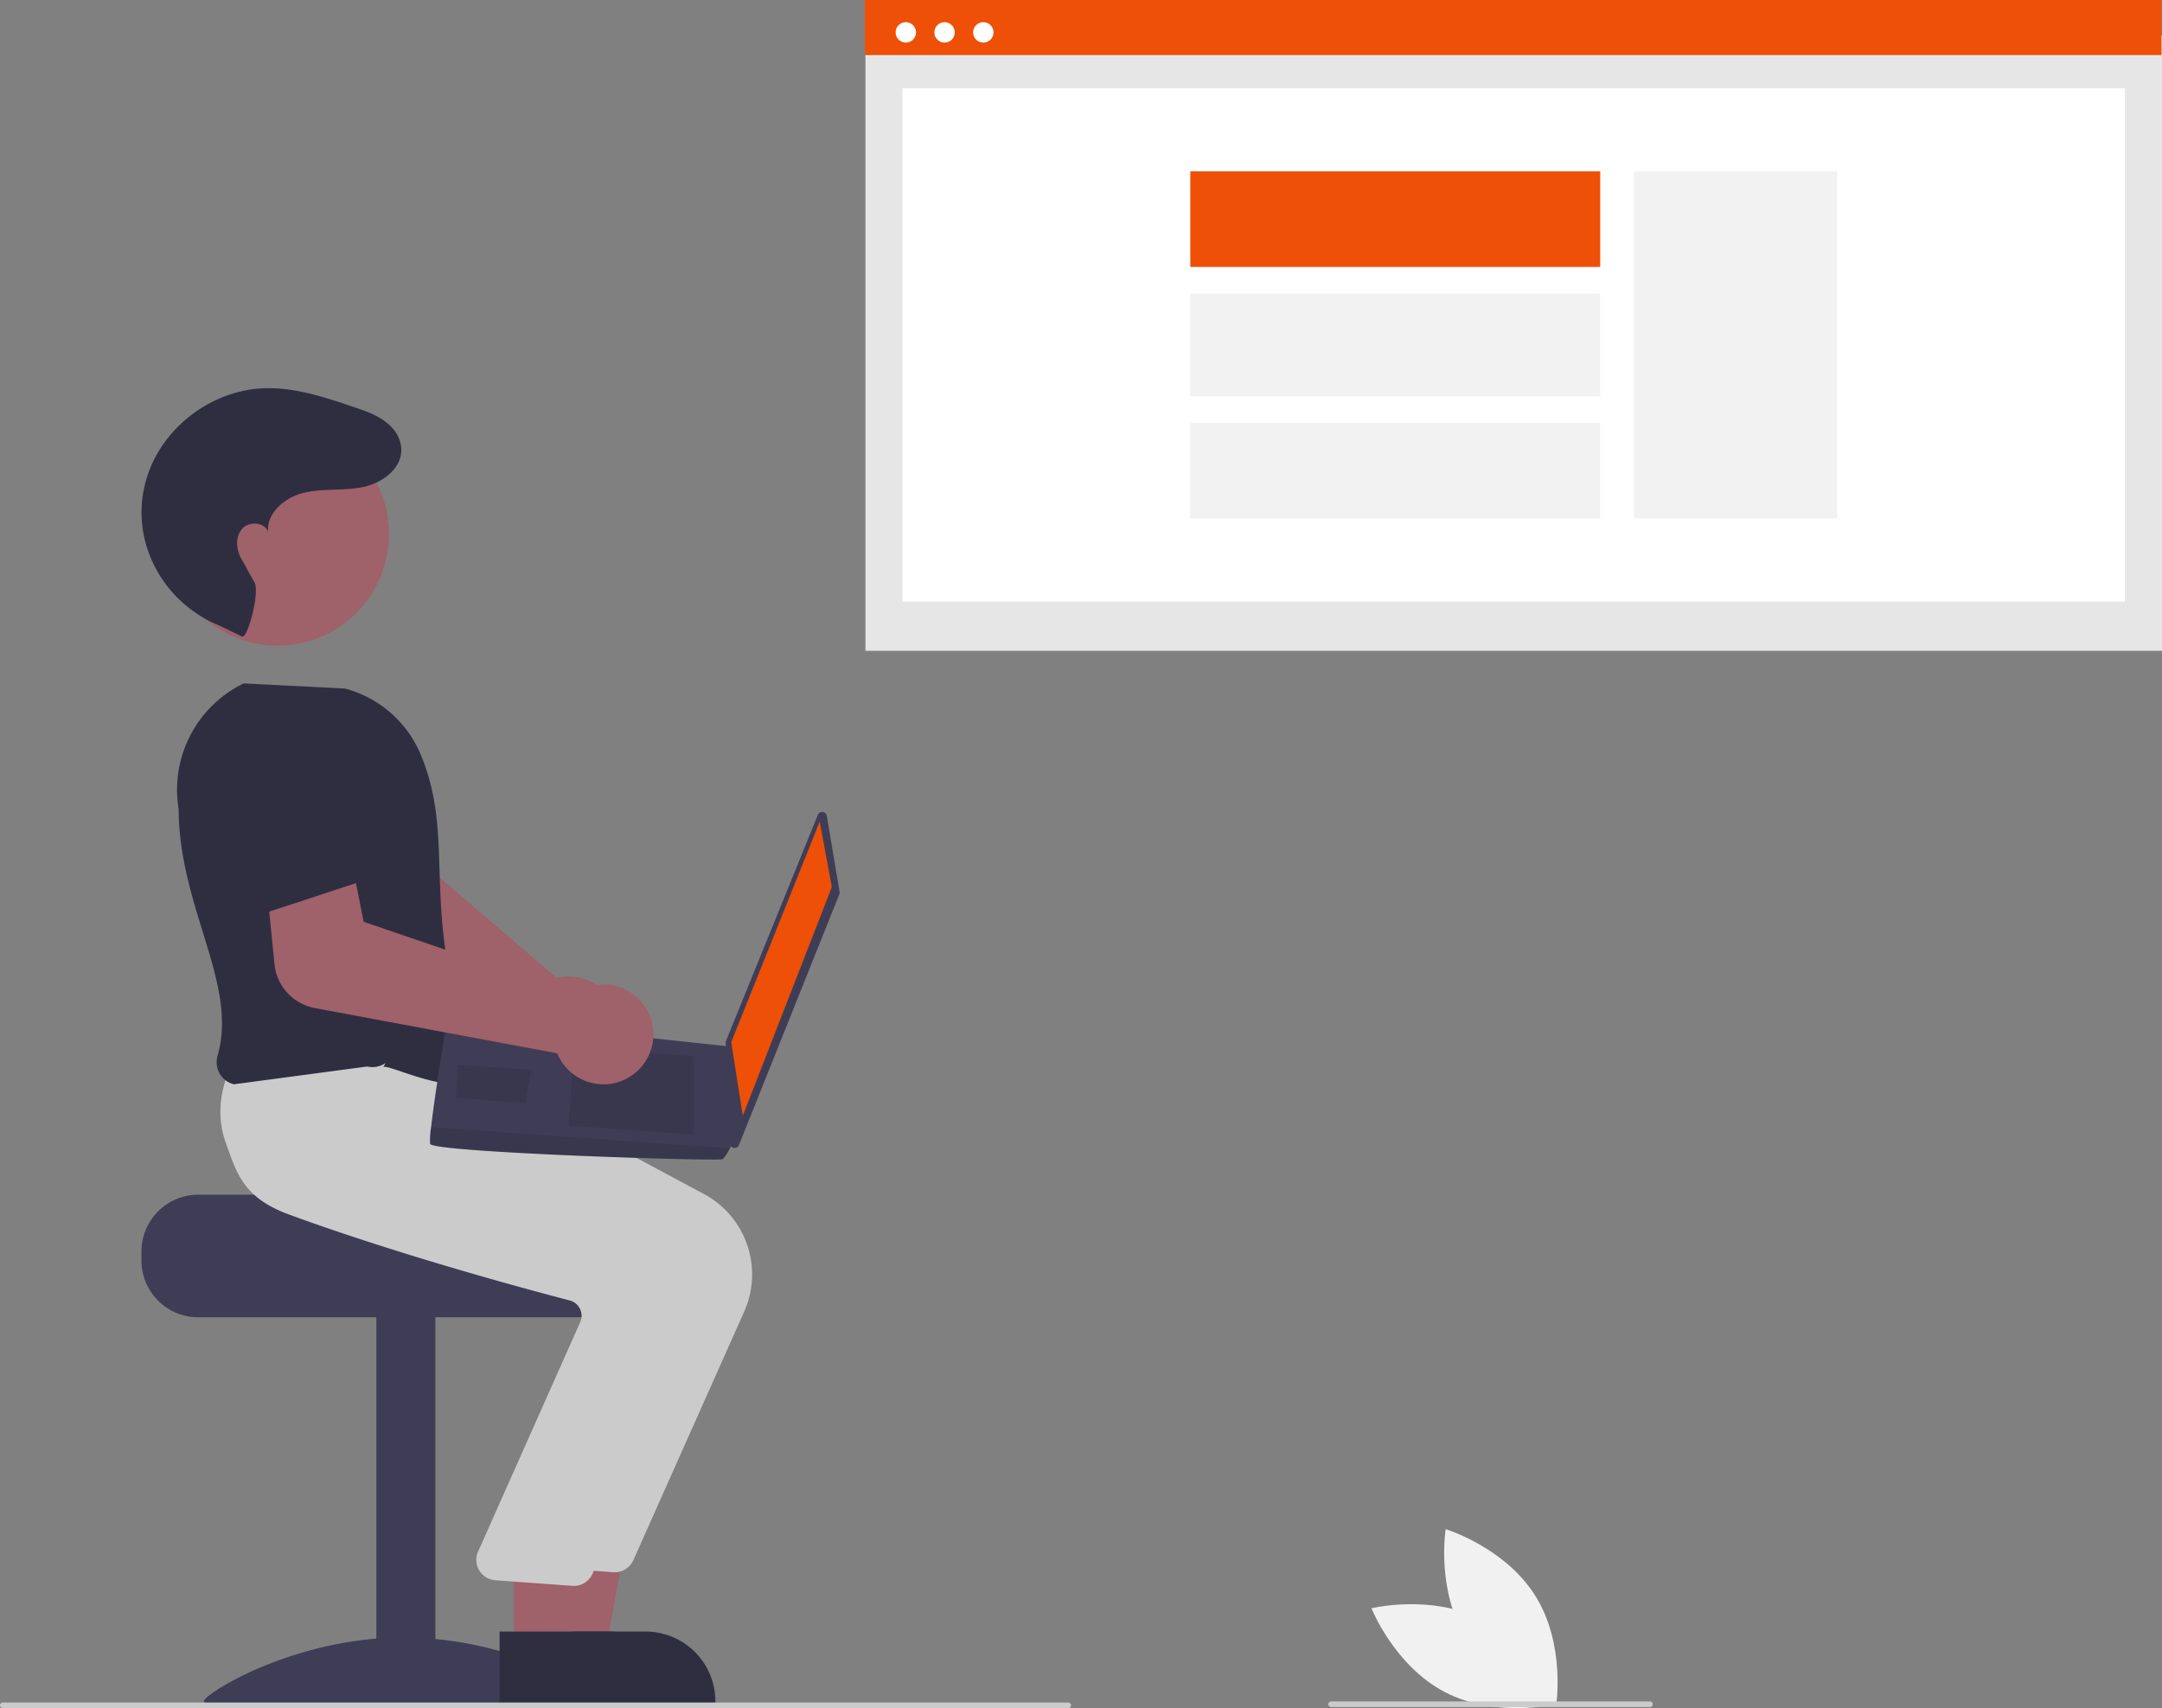 <svg xmlns="http://www.w3.org/2000/svg" data-name="Layer 1" width="773.114" height="610.804"
    viewBox="0 0 773.114 610.804" xmlns:xlink="http://www.w3.org/1999/xlink">
    <rect x="0" y="0" width="773.114" height="610.804" fill="#808080" stroke="none"/>
    <rect id="e81a7c33-c795-457d-8abc-c4a3c260cd56" data-name="Rectangle 62" x="309.473" y="12.711"
        width="463.641" height="220.006" fill="#e6e6e6" />
    <rect id="be98c830-918a-42d1-b1b0-0085d5874e90" data-name="Rectangle 75" x="322.731" y="31.577"
        width="437.126" height="183.558" fill="#fff" />
    <rect id="ea07d9fd-7a34-4098-acd7-056fd1871281" data-name="Rectangle 80" x="309.276" width="463.641"
        height="19.697" fill="#ee5007" />
    <circle id="b9ed5a45-8896-4ed9-86b4-15f853c9a185" data-name="Ellipse 90" cx="323.913" cy="11.582" r="3.651"
        fill="#fff" />
    <circle id="a9233a38-f8ba-48e0-88f3-496fd4836d40" data-name="Ellipse 91" cx="337.77" cy="11.582" r="3.651"
        fill="#fff" />
    <circle id="aa82180f-a6a9-4f5f-82fc-e73106f4ad92" data-name="Ellipse 92" cx="351.627" cy="11.582" r="3.651"
        fill="#fff" />
    <rect x="584.272" y="61.279" width="72.676" height="124.155" fill="#f2f2f2" />
    <rect x="425.64" y="61.277" width="146.59" height="34.175" fill="#ee5007" />
    <rect x="425.64" y="104.969" width="146.59" height="36.771" fill="#f2f2f2" />
    <rect x="425.64" y="151.257" width="146.59" height="34.175" fill="#f2f2f2" />
    <path
        d="M434.646,511.7a17.867,17.867,0,0,0-19.79-17.862,17.202,17.202,0,0,0-2.348.433l-60.464-51.827,3.613-19.475-29.802-9.658-8.985,31.211a18.103,18.103,0,0,0,7.68,20.204l74.381,47.045a17.068,17.068,0,0,0,.091,1.752,17.867,17.867,0,0,0,21.691,15.502,17.382,17.382,0,0,0,2.105-.608A17.92,17.92,0,0,0,434.646,511.7Z"
        transform="translate(-213.443 -144.598)" fill="#9f616a" />
    <path
        d="M284.325,571.807h77.958c0,2.241,80.345,4.059,80.345,4.059a20.884,20.884,0,0,1,3.426,3.248,20.152,20.152,0,0,1,4.71,12.99v3.248A20.305,20.305,0,0,1,430.466,615.65H284.325a20.315,20.315,0,0,1-20.297-20.297v-3.248A20.326,20.326,0,0,1,284.325,571.807Z"
        transform="translate(-213.443 -144.598)" fill="#3f3d56" />
    <rect x="134.573" y="470.245" width="21.109" height="136.399" fill="#3f3d56" />
    <path
        d="M429.206,752.939c0,2.554-31.988.988-71.447.988s-71.447,1.566-71.447-.988,31.988-22.806,71.447-22.806S429.206,750.385,429.206,752.939Z"
        transform="translate(-213.443 -144.598)" fill="#3f3d56" />
    <polygon points="196.707 589.916 216.613 589.914 226.084 538.282 196.703 538.284 196.707 589.916" fill="#9f616a" />
    <path
        d="M405.072,753.811l64.189-.002v-.812a24.984,24.984,0,0,0-24.983-24.984h-.003l-39.205.002Z"
        transform="translate(-213.443 -144.598)" fill="#2f2e41" />
    <path
        d="M439.924,702.496l39.687-88.996a32.616,32.616,0,0,0-14.32-41.868l-86.083-46.161-39.282-3.341-36.234-3.294-.261.442c-.334.565-8.125,14.021-2.859,28.776,3.995,11.192,14.385,19.934,30.883,25.984,38.507,14.119,82.991,26.187,100.328,30.719a5.604,5.604,0,0,1,3.591,2.857,5.681,5.681,0,0,1,.319,4.545L398.822,694.997a7.307,7.307,0,0,0,6.186,9.79l27.55,2.006q.351.033.699.033A7.302,7.302,0,0,0,439.924,702.496Z"
        transform="translate(-213.443 -144.598)" fill="#cbcbcb" />
    <polygon points="183.716 589.916 203.622 589.914 213.094 538.282 183.713 538.284 183.716 589.916" fill="#9f616a" />
    <path
        d="M392.082,753.811l64.189-.002v-.812a24.984,24.984,0,0,0-24.983-24.984h-.003l-39.205.002Z"
        transform="translate(-213.443 -144.598)" fill="#2f2e41" />
    <path
        d="M425.31,707.367l39.687-88.996a32.616,32.616,0,0,0-14.32-41.868l-86.083-46.161-39.282-3.341-28.381-2.462.004-.389c-.334.565-8.125,14.021-2.859,28.776,3.995,11.192,6.266,19.934,22.764,25.984,38.507,14.119,82.991,26.187,100.328,30.719a5.604,5.604,0,0,1,3.591,2.857,5.681,5.681,0,0,1,.319,4.545L384.208,699.868a7.307,7.307,0,0,0,6.186,9.79l27.55,2.006q.351.033.699.033A7.302,7.302,0,0,0,425.31,707.367Z"
        transform="translate(-213.443 -144.598)" fill="#cbcbcb" />
    <path
        d="M350.517,526.163c1.903-1.346,29.228,12.99,34.1,1.624-22.733-56.833-7.068-81.374-20.993-113.965a40.581,40.581,0,0,0-26.901-23.025l-36.129-1.824-.187.09a42.227,42.227,0,0,0-23.089,44.798c.129,35.469,21.35,62.521,13.93,88.247a8.317,8.317,0,0,0,.786,6.468,7.931,7.931,0,0,0,5.059,3.749l47.705-6.364a8.061,8.061,0,0,0,6.522-1.262Z"
        transform="translate(-213.443 -144.598)" fill="#2f2e41" />
    <circle cx="99.209" cy="190.998" r="39.882" fill="#9f616a" />
    <path
        d="M299.948,372.203c2.119.927,6.458-15.958,4.515-19.335-2.891-5.022-2.72-4.986-4.639-8.309s-2.348-7.871.137-10.794,8.236-2.536,9.37,1.13c-.73-6.963,6.157-12.559,12.979-14.132s14.017-.596,20.877-1.996c7.961-1.624,16.243-8.297,13.067-17.051a12.33,12.33,0,0,0-2.405-3.952c-3.67-4.126-8.803-5.888-13.822-7.591-10.441-3.544-21.168-7.132-32.187-6.741-18.105.643-35.22,13.159-41.32,30.218a42.473,42.473,0,0,0-1.759,6.536c-3.782,20.337,8.028,40.397,27.209,48.141Z"
        transform="translate(-213.443 -144.598)" fill="#2f2e41" />
    <path
        d="M509.097,436.337l4.573,27.156a1.672,1.672,0,0,1-.096.899l-35.88,89.653a1.672,1.672,0,0,1-3.222-.551l-1.52-36.027a1.672,1.672,0,0,1,.121-.7l32.827-80.782a1.672,1.672,0,0,1,3.197.352Z"
        transform="translate(-213.443 -144.598)" fill="#3f3d56" />
    <polygon points="293.114 293.823 297.46 317.153 265.619 398.964 261.485 372.647 293.114 293.823" fill="#ee5007" />
    <path
        d="M367.247,553.628c.783,3.058,103.64,6.369,104.707,5.444a21.674,21.674,0,0,0,2.474-3.828c1.078-1.925,2.076-3.856,2.076-3.856l-1.69-32.529L373.492,508.031s-4.483,27.146-5.89,39.617A29.957,29.957,0,0,0,367.247,553.628Z"
        transform="translate(-213.443 -144.598)" fill="#3f3d56" />
    <polygon points="248.114 377.702 248.123 405.727 203.309 402.541 205.292 374.657 248.114 377.702" opacity="0.1"
        style="isolation:isolate" />
    <polygon points="189.717 382.557 189.988 382.523 187.872 394.437 162.975 392.667 163.825 380.716 189.717 382.557"
        opacity="0.1" style="isolation:isolate" />
    <path
        d="M367.247,553.628c.783,3.058,103.64,6.369,104.707,5.444a21.674,21.674,0,0,0,2.474-3.828l-106.826-7.596A29.957,29.957,0,0,0,367.247,553.628Z"
        transform="translate(-213.443 -144.598)" opacity="0.1" style="isolation:isolate" />
    <path
        d="M325.946,505.051l86.764,16.192a17.078,17.078,0,0,0,.734,1.593,17.906,17.906,0,0,0,11.491,8.973,17.72,17.72,0,0,0,14.399-2.609,17.864,17.864,0,0,0-18.475-30.512,17.168,17.168,0,0,0-2.02,1.272l-75.361-25.744-3.857-19.429L308.361,456.856l3.239,32.57A17.767,17.767,0,0,0,325.946,505.051Z"
        transform="translate(-213.443 -144.598)" fill="#9f616a" />
    <path
        d="M307.302,471.383l45.422-14.929-10.596-30.423a18.135,18.135,0,0,0-20.107-11.924h0a18.135,18.135,0,0,0-15.153,18.089Z"
        transform="translate(-213.443 -144.598)" fill="#2f2e41" />
    <path d="M595.443,755.402h-381a1,1,0,1,1,0-2h381a1,1,0,0,1,0,2Z" transform="translate(-213.443 -144.598)"
        fill="#cbcbcb" />
    <path
        d="M743.65,723.895c18.274,9.457,26.398,30.049,26.398,30.049s-21.503,5.258-39.777-4.199-26.398-30.049-26.398-30.049S725.376,714.438,743.65,723.895Z"
        transform="translate(-213.443 -144.598)" fill="#f1f1f1" />
    <path
        d="M737.806,730.708c10.905,17.449,32.086,23.881,32.086,23.881s3.501-21.858-7.403-39.306-32.086-23.881-32.086-23.881S726.901,713.259,737.806,730.708Z"
        transform="translate(-213.443 -144.598)" fill="#f1f1f1" />
    <path d="M803.443,755.005h-114a1,1,0,0,1,0-2h114a1,1,0,0,1,0,2Z" transform="translate(-213.443 -144.598)"
        fill="#cbcbcb" /></svg>